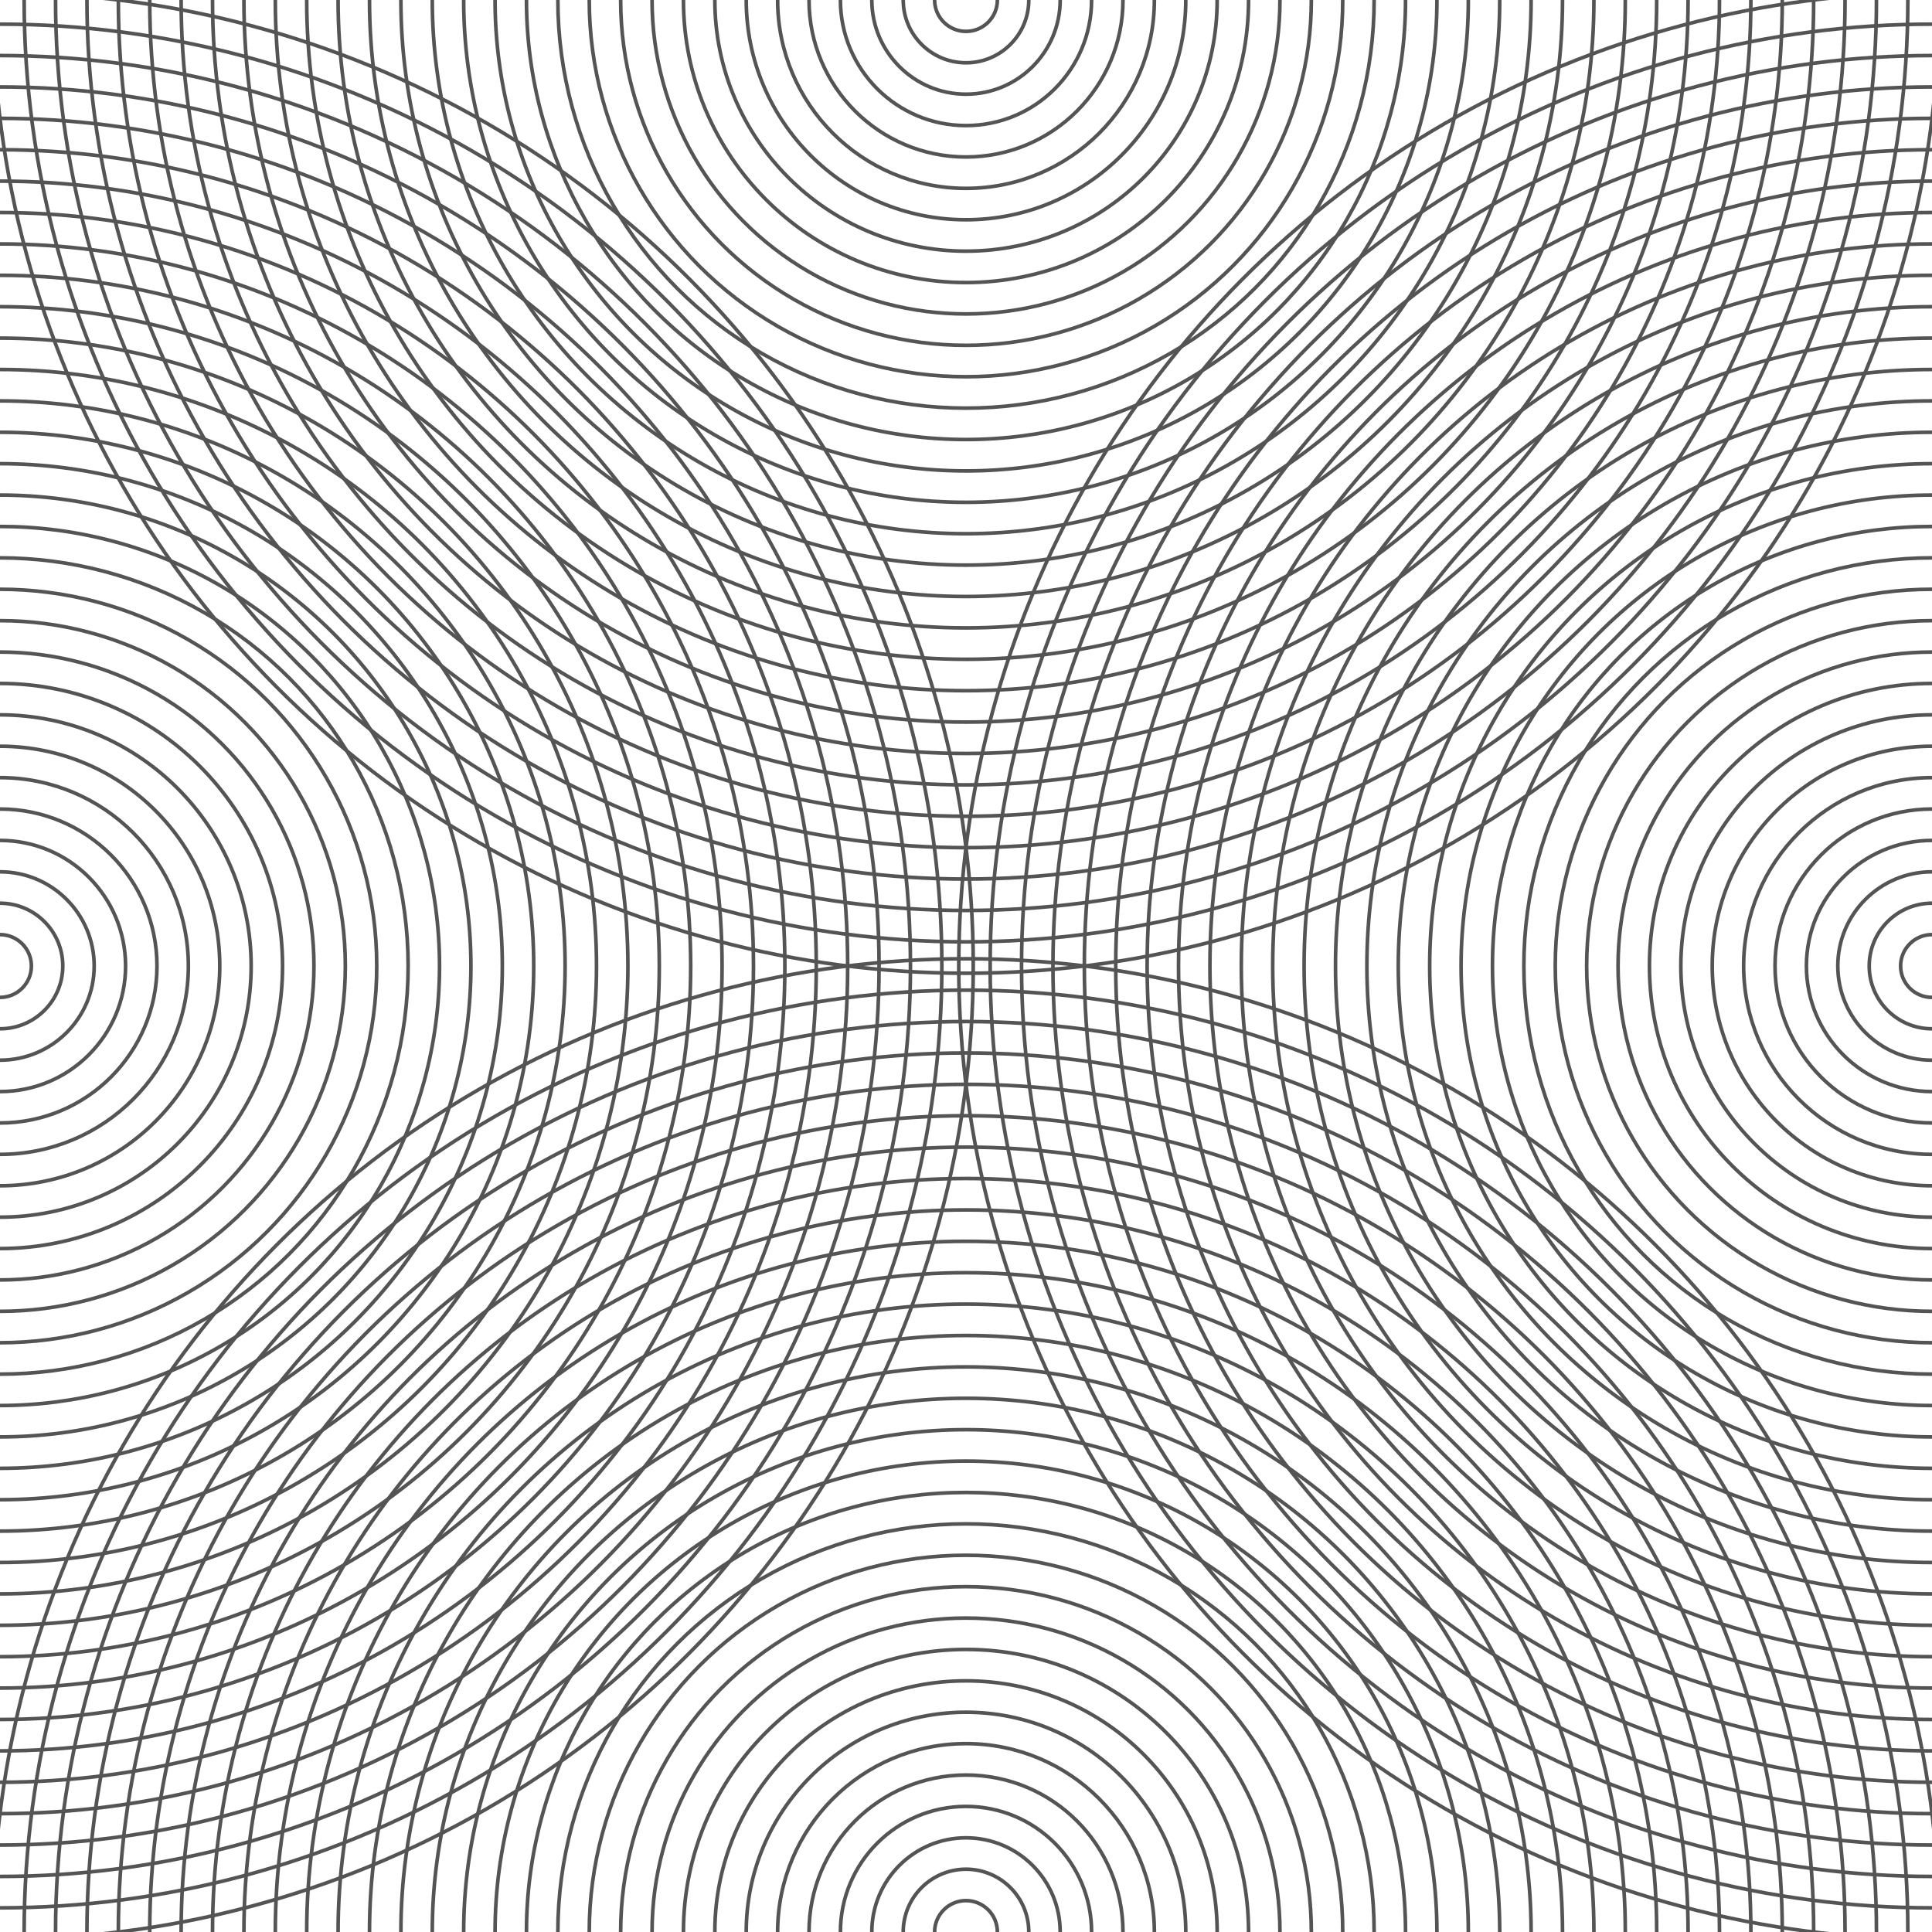 <svg xmlns="http://www.w3.org/2000/svg" version="1.1" xmlns:xlink="http://www.w3.org/1999/xlink" xmlns:svgjs="http://svgjs.dev/svgjs" viewBox="0 0 800 800" opacity="0.67"><defs><linearGradient x1="50%" y1="0%" x2="50%" y2="100%" id="rrreflection-grad"><stop stop-color="hsla(89, 73%, 48%, 1.00)" stop-opacity="1" offset="45%"></stop><stop stop-color="hsl(50, 98%, 80%)" stop-opacity="1" offset="100%"></stop></linearGradient><linearGradient x1="50%" y1="0%" x2="50%" y2="100%" id="rrreflection-grad-2"><stop stop-color="hsl(50, 98%, 80%)" stop-opacity="1" offset="0%"></stop><stop stop-color="hsla(89, 73%, 48%, 1.00)" stop-opacity="1" offset="45%"></stop></linearGradient><linearGradient gradientTransform="rotate(270)" x1="50%" y1="0%" x2="50%" y2="100%" id="rrreflection-grad-3"><stop stop-color="hsla(89, 73%, 48%, 1.00)" stop-opacity="1" offset="45%"></stop><stop stop-color="hsl(50, 98%, 80%)" stop-opacity="1" offset="100%"></stop></linearGradient><linearGradient gradientTransform="rotate(270)" x1="50%" y1="0%" x2="50%" y2="100%" id="rrreflection-grad-4"><stop stop-color="hsl(50, 98%, 80%)" stop-opacity="1" offset="0%"></stop><stop stop-color="hsla(89, 73%, 48%, 1.00)" stop-opacity="1" offset="45%"></stop></linearGradient></defs><g stroke-width="1.5" stroke="url(#rrreflection-grad)" fill="none"><circle r="403" cx="50%" cy="0"></circle><circle r="390" cx="50%" cy="0"></circle><circle r="377" cx="50%" cy="0"></circle><circle r="364" cx="50%" cy="0"></circle><circle r="351" cx="50%" cy="0"></circle><circle r="338" cx="50%" cy="0"></circle><circle r="325" cx="50%" cy="0"></circle><circle r="312" cx="50%" cy="0"></circle><circle r="299" cx="50%" cy="0"></circle><circle r="286" cx="50%" cy="0"></circle><circle r="273" cx="50%" cy="0"></circle><circle r="260" cx="50%" cy="0"></circle><circle r="247" cx="50%" cy="0"></circle><circle r="234" cx="50%" cy="0"></circle><circle r="221" cx="50%" cy="0"></circle><circle r="208" cx="50%" cy="0"></circle><circle r="195" cx="50%" cy="0"></circle><circle r="182" cx="50%" cy="0"></circle><circle r="169" cx="50%" cy="0"></circle><circle r="156" cx="50%" cy="0"></circle><circle r="143" cx="50%" cy="0"></circle><circle r="130" cx="50%" cy="0"></circle><circle r="117" cx="50%" cy="0"></circle><circle r="104" cx="50%" cy="0"></circle><circle r="91" cx="50%" cy="0"></circle><circle r="78" cx="50%" cy="0"></circle><circle r="65" cx="50%" cy="0"></circle><circle r="52" cx="50%" cy="0"></circle><circle r="39" cx="50%" cy="0"></circle><circle r="26" cx="50%" cy="0"></circle><circle r="13" cx="50%" cy="0"></circle></g><g stroke-width="1.5" stroke="url(#rrreflection-grad-2)" fill="none"><circle r="403" cx="50%" cy="100%"></circle><circle r="390" cx="50%" cy="100%"></circle><circle r="377" cx="50%" cy="100%"></circle><circle r="364" cx="50%" cy="100%"></circle><circle r="351" cx="50%" cy="100%"></circle><circle r="338" cx="50%" cy="100%"></circle><circle r="325" cx="50%" cy="100%"></circle><circle r="312" cx="50%" cy="100%"></circle><circle r="299" cx="50%" cy="100%"></circle><circle r="286" cx="50%" cy="100%"></circle><circle r="273" cx="50%" cy="100%"></circle><circle r="260" cx="50%" cy="100%"></circle><circle r="247" cx="50%" cy="100%"></circle><circle r="234" cx="50%" cy="100%"></circle><circle r="221" cx="50%" cy="100%"></circle><circle r="208" cx="50%" cy="100%"></circle><circle r="195" cx="50%" cy="100%"></circle><circle r="182" cx="50%" cy="100%"></circle><circle r="169" cx="50%" cy="100%"></circle><circle r="156" cx="50%" cy="100%"></circle><circle r="143" cx="50%" cy="100%"></circle><circle r="130" cx="50%" cy="100%"></circle><circle r="117" cx="50%" cy="100%"></circle><circle r="104" cx="50%" cy="100%"></circle><circle r="91" cx="50%" cy="100%"></circle><circle r="78" cx="50%" cy="100%"></circle><circle r="65" cx="50%" cy="100%"></circle><circle r="52" cx="50%" cy="100%"></circle><circle r="39" cx="50%" cy="100%"></circle><circle r="26" cx="50%" cy="100%"></circle><circle r="13" cx="50%" cy="100%"></circle></g><g stroke-width="1.5" stroke="url(#rrreflection-grad-3)" fill="none"><circle r="403" cx="0" cy="50%"></circle><circle r="390" cx="0" cy="50%"></circle><circle r="377" cx="0" cy="50%"></circle><circle r="364" cx="0" cy="50%"></circle><circle r="351" cx="0" cy="50%"></circle><circle r="338" cx="0" cy="50%"></circle><circle r="325" cx="0" cy="50%"></circle><circle r="312" cx="0" cy="50%"></circle><circle r="299" cx="0" cy="50%"></circle><circle r="286" cx="0" cy="50%"></circle><circle r="273" cx="0" cy="50%"></circle><circle r="260" cx="0" cy="50%"></circle><circle r="247" cx="0" cy="50%"></circle><circle r="234" cx="0" cy="50%"></circle><circle r="221" cx="0" cy="50%"></circle><circle r="208" cx="0" cy="50%"></circle><circle r="195" cx="0" cy="50%"></circle><circle r="182" cx="0" cy="50%"></circle><circle r="169" cx="0" cy="50%"></circle><circle r="156" cx="0" cy="50%"></circle><circle r="143" cx="0" cy="50%"></circle><circle r="130" cx="0" cy="50%"></circle><circle r="117" cx="0" cy="50%"></circle><circle r="104" cx="0" cy="50%"></circle><circle r="91" cx="0" cy="50%"></circle><circle r="78" cx="0" cy="50%"></circle><circle r="65" cx="0" cy="50%"></circle><circle r="52" cx="0" cy="50%"></circle><circle r="39" cx="0" cy="50%"></circle><circle r="26" cx="0" cy="50%"></circle><circle r="13" cx="0" cy="50%"></circle></g><g stroke-width="1.5" stroke="url(#rrreflection-grad-4)" fill="none"><circle r="403" cx="100%" cy="50%"></circle><circle r="390" cx="100%" cy="50%"></circle><circle r="377" cx="100%" cy="50%"></circle><circle r="364" cx="100%" cy="50%"></circle><circle r="351" cx="100%" cy="50%"></circle><circle r="338" cx="100%" cy="50%"></circle><circle r="325" cx="100%" cy="50%"></circle><circle r="312" cx="100%" cy="50%"></circle><circle r="299" cx="100%" cy="50%"></circle><circle r="286" cx="100%" cy="50%"></circle><circle r="273" cx="100%" cy="50%"></circle><circle r="260" cx="100%" cy="50%"></circle><circle r="247" cx="100%" cy="50%"></circle><circle r="234" cx="100%" cy="50%"></circle><circle r="221" cx="100%" cy="50%"></circle><circle r="208" cx="100%" cy="50%"></circle><circle r="195" cx="100%" cy="50%"></circle><circle r="182" cx="100%" cy="50%"></circle><circle r="169" cx="100%" cy="50%"></circle><circle r="156" cx="100%" cy="50%"></circle><circle r="143" cx="100%" cy="50%"></circle><circle r="130" cx="100%" cy="50%"></circle><circle r="117" cx="100%" cy="50%"></circle><circle r="104" cx="100%" cy="50%"></circle><circle r="91" cx="100%" cy="50%"></circle><circle r="78" cx="100%" cy="50%"></circle><circle r="65" cx="100%" cy="50%"></circle><circle r="52" cx="100%" cy="50%"></circle><circle r="39" cx="100%" cy="50%"></circle><circle r="26" cx="100%" cy="50%"></circle><circle r="13" cx="100%" cy="50%"></circle></g></svg>